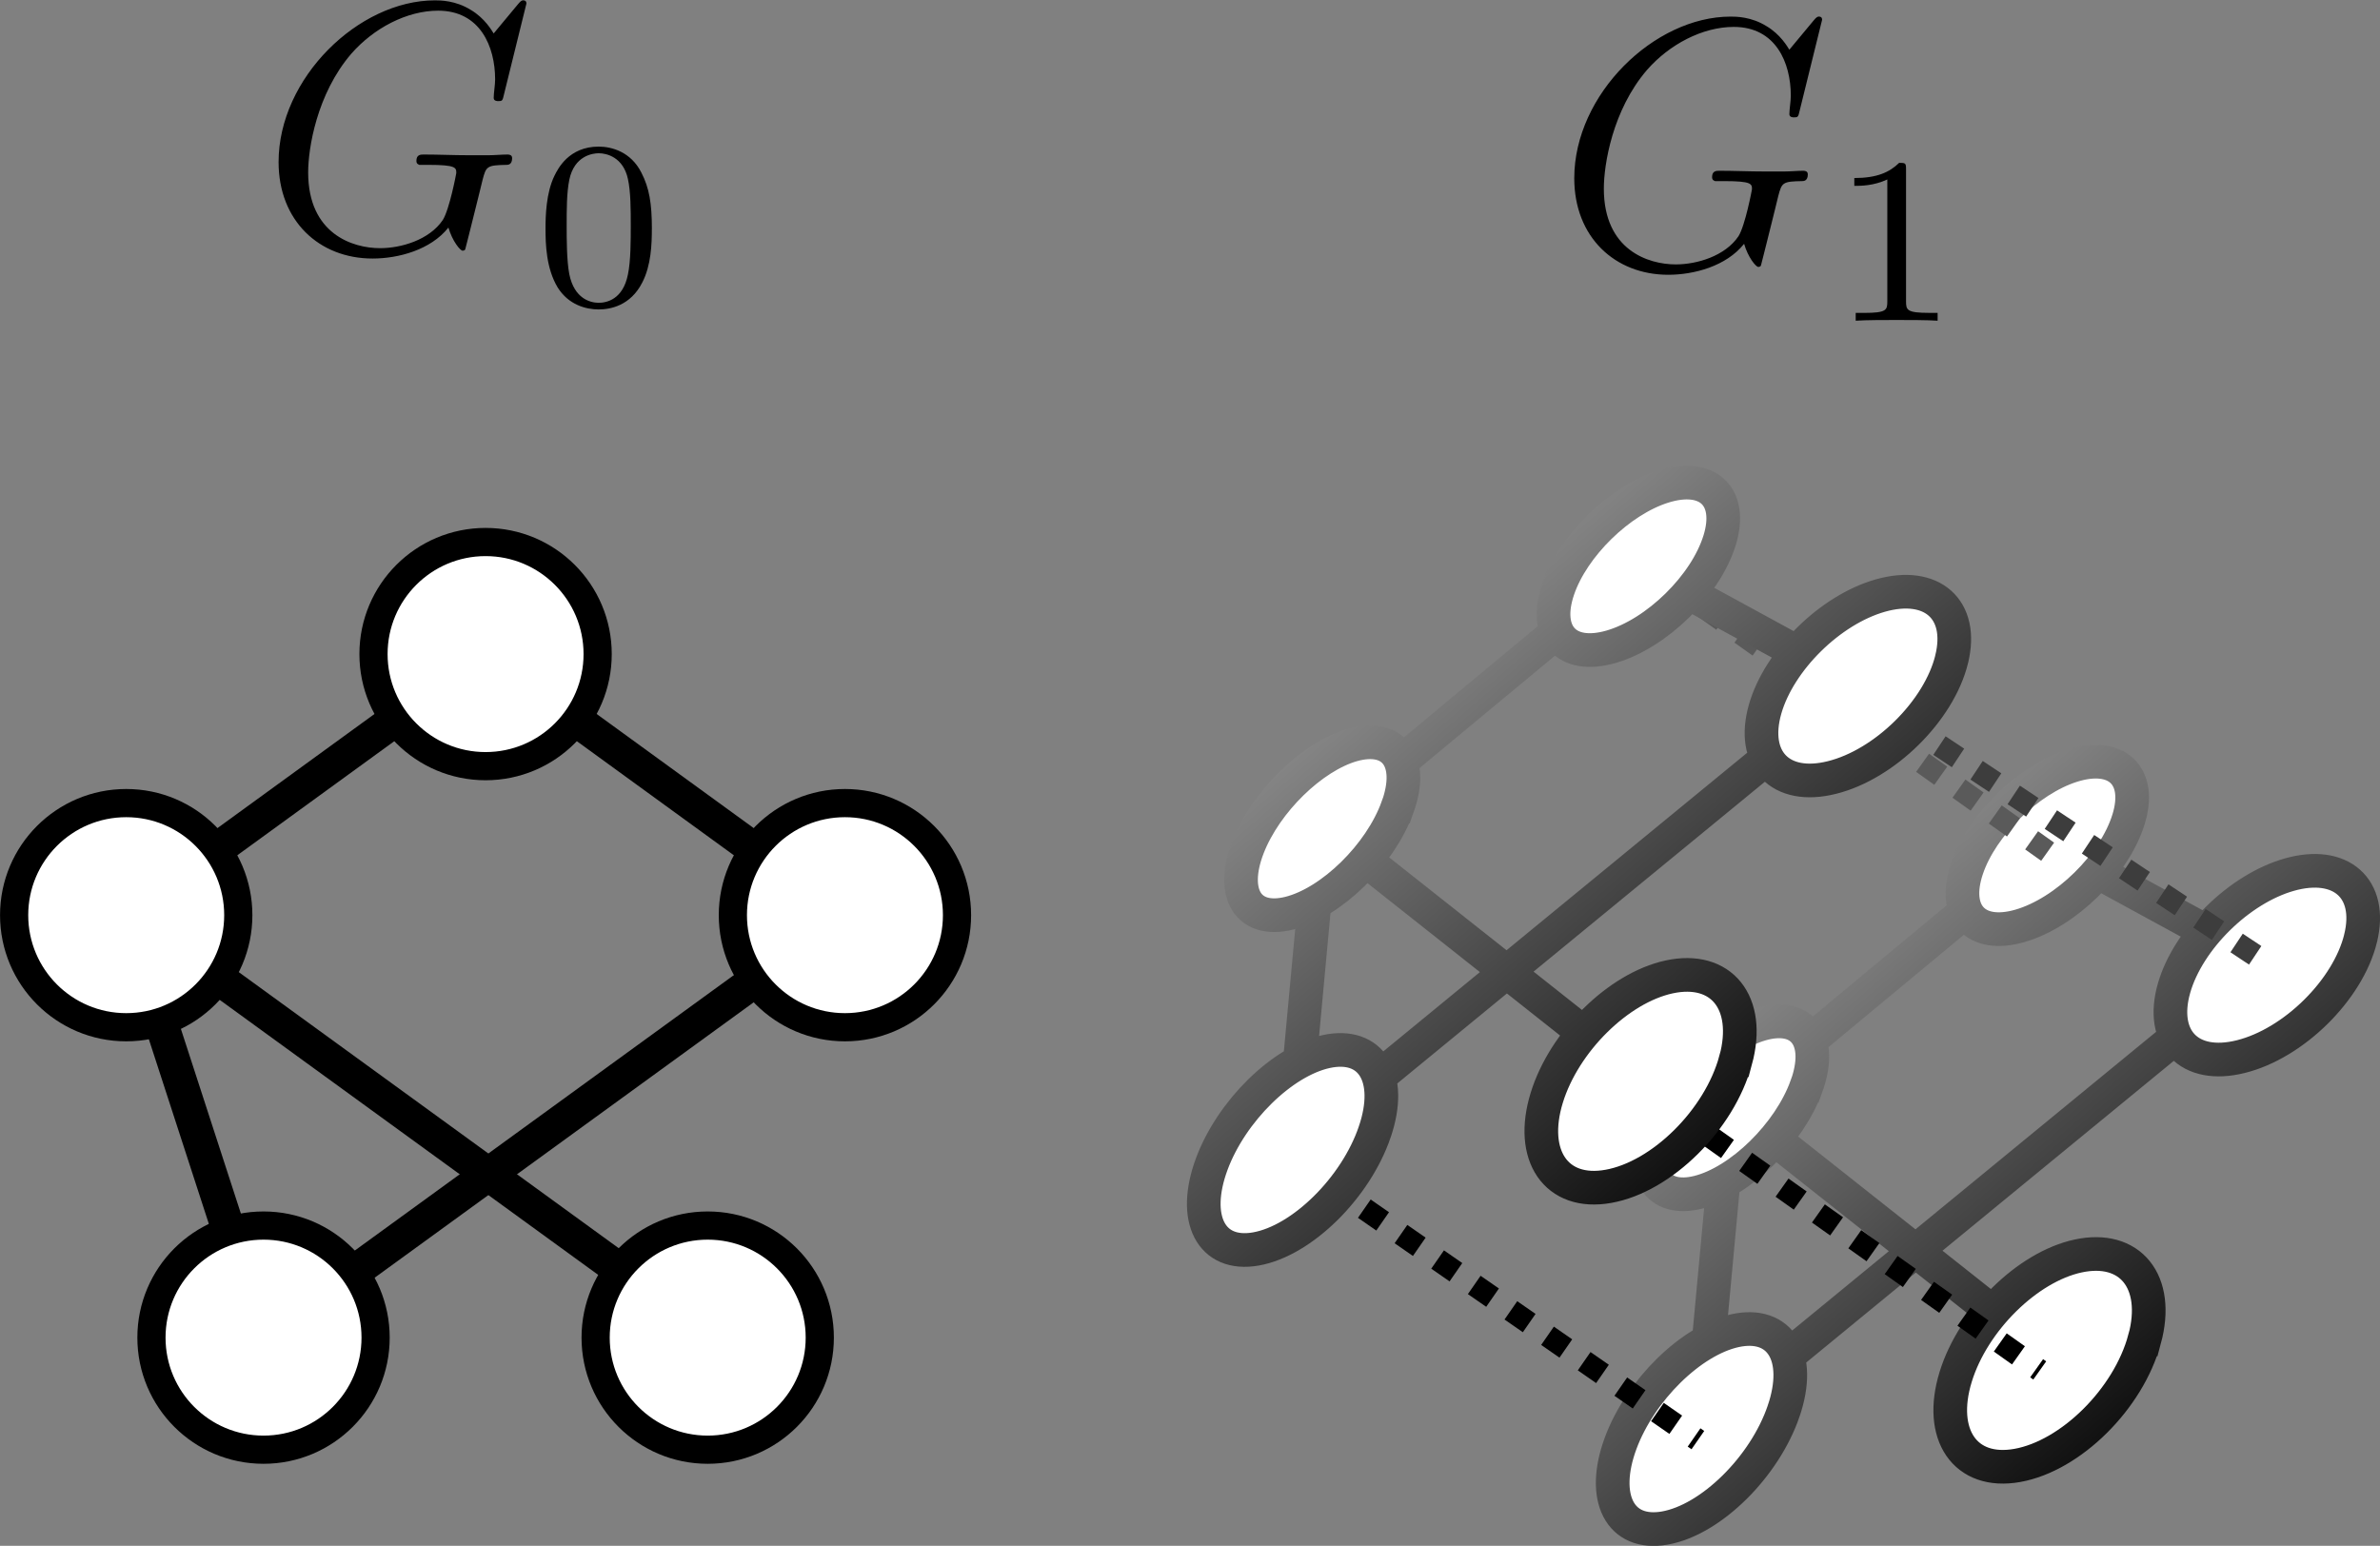 <?xml version="1.0" encoding="UTF-8" standalone="no"?>
<!-- Created with Inkscape (http://www.inkscape.org/) -->

<svg
   xmlns:dc="http://purl.org/dc/elements/1.1/"
   xmlns:cc="http://creativecommons.org/ns#"
   xmlns:rdf="http://www.w3.org/1999/02/22-rdf-syntax-ns#"
   xmlns:svg="http://www.w3.org/2000/svg"
   xmlns="http://www.w3.org/2000/svg"
   xmlns:xlink="http://www.w3.org/1999/xlink"
   xmlns:sodipodi="http://sodipodi.sourceforge.net/DTD/sodipodi-0.dtd"
   xmlns:inkscape="http://www.inkscape.org/namespaces/inkscape"
   width="28.286mm"
   height="18.372mm"
   viewBox="0 0 28.286 18.372"
   version="1.1"
   id="svg8"
   inkscape:version="0.92.5 (2060ec1f9f, 2020-04-08)"
   sodipodi:docname="wlog_regular_pentagon.svg">
  <rect x="0" y="0" width="28.286" height="18.372" fill="#808080" stroke="none"/>
  <defs
     id="defs2">
    <inkscape:path-effect
       overflow_perspective="false"
       vertical_mirror="false"
       horizontal_mirror="false"
       deform_type="perspective"
       is_visible="true"
       id="path-effect5223"
       down_right_point="108.602,121.536"
       down_left_point="99.667,123.123"
       up_right_point="110.874,112.335"
       up_left_point="102.875,114.874"
       effect="perspective-envelope" />
    <inkscape:path-effect
       effect="perspective-envelope"
       up_left_point="94.961,109.066"
       up_right_point="106.168,109.066"
       down_left_point="94.961,119.855"
       down_right_point="106.168,119.855"
       id="path-effect5181"
       is_visible="true"
       deform_type="perspective"
       horizontal_mirror="false"
       vertical_mirror="false"
       overflow_perspective="false" />
    <linearGradient
       inkscape:collect="always"
       id="linearGradient4803">
      <stop
         style="stop-color:#000000;stop-opacity:1;"
         offset="0"
         id="stop4799" />
      <stop
         style="stop-color:#fdfdfd;stop-opacity:1"
         offset="1"
         id="stop4801" />
    </linearGradient>
    <inkscape:path-effect
       effect="perspective-envelope"
       up_left_point="102.875,114.874"
       up_right_point="110.874,112.335"
       down_left_point="99.667,123.123"
       down_right_point="108.602,121.536"
       id="path-effect4797"
       is_visible="true"
       deform_type="perspective"
       horizontal_mirror="false"
       vertical_mirror="false"
       overflow_perspective="false" />
    <inkscape:path-effect
       effect="perspective-envelope"
       up_left_point="102.875,114.874"
       up_right_point="110.874,112.335"
       down_left_point="99.667,123.123"
       down_right_point="108.602,121.536"
       id="path-effect4797-3"
       is_visible="false"
       deform_type="perspective"
       horizontal_mirror="false"
       vertical_mirror="false"
       overflow_perspective="false" />
    <path
       d="m 3.897,-2.542 c 0,-0.853 -0.088,-1.371 -0.351,-1.881 -0.351,-0.701 -0.996,-0.877 -1.435,-0.877 -1.004,0 -1.371,0.749 -1.482,0.972 -0.287,0.582 -0.303,1.371 -0.303,1.785 0,0.526 0.024,1.331 0.406,1.969 0.367,0.59 0.956,0.741 1.379,0.741 0.383,0 1.068,-0.12 1.466,-0.909 0.295,-0.574 0.319,-1.283 0.319,-1.801 z M 2.112,-0.056 c -0.271,0 -0.821,-0.128 -0.988,-0.964 -0.088,-0.454 -0.088,-1.203 -0.088,-1.618 0,-0.55 0,-1.108 0.088,-1.546 0.167,-0.813 0.789,-0.893 0.988,-0.893 0.271,0 0.821,0.135 0.98,0.861 0.096,0.438 0.096,1.036 0.096,1.578 0,0.47 0,1.188 -0.096,1.634 -0.167,0.837 -0.717,0.948 -0.98,0.948 z"
       id="g1-48"
       inkscape:connector-curvature="0" />
    <path
       d="m 8.919,-8.309 c 0,-0.108 -0.084,-0.108 -0.108,-0.108 -0.024,0 -0.072,0 -0.167,0.12 L 7.819,-7.305 C 7.759,-7.4 7.52,-7.819 7.054,-8.094 6.539,-8.416 6.025,-8.416 5.846,-8.416 c -2.558,0 -5.248,2.606 -5.248,5.428 0,1.973 1.363,3.24 3.156,3.24 0.861,0 1.949,-0.287 2.546,-1.04 0.132,0.454 0.395,0.777 0.478,0.777 0.06,0 0.072,-0.036 0.084,-0.036 0.012,-0.024 0.108,-0.442 0.167,-0.658 l 0.191,-0.765 c 0.096,-0.395 0.143,-0.562 0.227,-0.921 0.12,-0.454 0.143,-0.49 0.801,-0.502 0.048,0 0.191,0 0.191,-0.227 0,-0.12 -0.12,-0.12 -0.155,-0.12 -0.203,0 -0.43,0.024 -0.646,0.024 H 6.994 c -0.502,0 -1.028,-0.024 -1.518,-0.024 -0.108,0 -0.251,0 -0.251,0.215 0,0.12 0.096,0.12 0.096,0.132 h 0.299 c 0.944,0 0.944,0.096 0.944,0.275 0,0.012 -0.227,1.219 -0.454,1.578 -0.454,0.669 -1.399,0.944 -2.104,0.944 -0.921,0 -2.415,-0.478 -2.415,-2.546 0,-0.801 0.287,-2.63 1.447,-3.981 0.753,-0.861 1.865,-1.447 2.917,-1.447 1.411,0 1.913,1.207 1.913,2.307 0,0.191 -0.048,0.454 -0.048,0.622 0,0.108 0.12,0.108 0.155,0.108 0.132,0 0.143,-0.012 0.191,-0.227 z"
       id="g0-71"
       inkscape:connector-curvature="0" />
    <path
       d="m 2.503,-5.077 c 0,-0.215 -0.016,-0.223 -0.231,-0.223 -0.327,0.319 -0.749,0.51 -1.506,0.51 v 0.263 c 0.215,0 0.646,0 1.108,-0.215 v 4.089 c 0,0.295 -0.024,0.391 -0.781,0.391 H 0.813 V 0 c 0.327,-0.024 1.012,-0.024 1.371,-0.024 0.359,0 1.052,0 1.379,0.024 V -0.263 H 3.284 c -0.757,0 -0.781,-0.096 -0.781,-0.391 z"
       id="g1-49"
       inkscape:connector-curvature="0" />
    <path
       d="m 8.919,-8.309 c 0,-0.108 -0.084,-0.108 -0.108,-0.108 -0.024,0 -0.072,0 -0.167,0.12 L 7.819,-7.305 C 7.759,-7.4 7.52,-7.819 7.054,-8.094 6.539,-8.416 6.025,-8.416 5.846,-8.416 c -2.558,0 -5.248,2.606 -5.248,5.428 0,1.973 1.363,3.24 3.156,3.24 0.861,0 1.949,-0.287 2.546,-1.04 0.132,0.454 0.395,0.777 0.478,0.777 0.06,0 0.072,-0.036 0.084,-0.036 0.012,-0.024 0.108,-0.442 0.167,-0.658 l 0.191,-0.765 c 0.096,-0.395 0.143,-0.562 0.227,-0.921 0.12,-0.454 0.143,-0.49 0.801,-0.502 0.048,0 0.191,0 0.191,-0.227 0,-0.12 -0.12,-0.12 -0.155,-0.12 -0.203,0 -0.43,0.024 -0.646,0.024 H 6.994 c -0.502,0 -1.028,-0.024 -1.518,-0.024 -0.108,0 -0.251,0 -0.251,0.215 0,0.12 0.096,0.12 0.096,0.132 h 0.299 c 0.944,0 0.944,0.096 0.944,0.275 0,0.012 -0.227,1.219 -0.454,1.578 -0.454,0.669 -1.399,0.944 -2.104,0.944 -0.921,0 -2.415,-0.478 -2.415,-2.546 0,-0.801 0.287,-2.63 1.447,-3.981 0.753,-0.861 1.865,-1.447 2.917,-1.447 1.411,0 1.913,1.207 1.913,2.307 0,0.191 -0.048,0.454 -0.048,0.622 0,0.108 0.12,0.108 0.155,0.108 0.132,0 0.143,-0.012 0.191,-0.227 z"
       id="g0-71-5"
       inkscape:connector-curvature="0" />
    <linearGradient
       inkscape:collect="always"
       xlink:href="#linearGradient4803"
       id="linearGradient4805-5"
       x1="108.629"
       y1="121.556"
       x2="98.719"
       y2="110.505"
       gradientUnits="userSpaceOnUse" />
    <inkscape:path-effect
       effect="perspective-envelope"
       up_left_point="102.875,114.874"
       up_right_point="110.874,112.335"
       down_left_point="99.667,123.123"
       down_right_point="108.602,121.536"
       id="path-effect4797-6"
       is_visible="true"
       deform_type="perspective"
       horizontal_mirror="false"
       vertical_mirror="false"
       overflow_perspective="false" />
    <linearGradient
       inkscape:collect="always"
       xlink:href="#linearGradient4803"
       id="linearGradient5231"
       x1="108.596"
       y1="121.604"
       x2="98.947"
       y2="110.406"
       gradientUnits="userSpaceOnUse" />
    <inkscape:path-effect
       effect="perspective-envelope"
       up_left_point="94.961,109.066"
       up_right_point="106.168,109.066"
       down_left_point="94.961,119.855"
       down_right_point="106.168,119.855"
       id="path-effect5181-3"
       is_visible="true"
       deform_type="perspective"
       horizontal_mirror="false"
       vertical_mirror="false"
       overflow_perspective="false" />
    <inkscape:path-effect
       overflow_perspective="false"
       vertical_mirror="false"
       horizontal_mirror="false"
       deform_type="perspective"
       is_visible="true"
       id="path-effect5223-2"
       down_right_point="108.602,121.536"
       down_left_point="99.667,123.123"
       up_right_point="110.874,112.335"
       up_left_point="102.875,114.874"
       effect="perspective-envelope" />
    <linearGradient
       inkscape:collect="always"
       xlink:href="#linearGradient4803"
       id="linearGradient5262"
       gradientUnits="userSpaceOnUse"
       x1="108.596"
       y1="121.604"
       x2="98.947"
       y2="110.406" />
  </defs>
  <sodipodi:namedview
     id="base"
     pagecolor="#ffffff"
     bordercolor="#666666"
     borderopacity="1.0"
     inkscape:pageopacity="0.0"
     inkscape:pageshadow="2"
     inkscape:zoom="3.959798"
     inkscape:cx="-9.8446554"
     inkscape:cy="62.288952"
     inkscape:document-units="mm"
     inkscape:current-layer="layer1"
     showgrid="false"
     inkscape:snap-nodes="false"
     inkscape:window-width="1920"
     inkscape:window-height="1136"
     inkscape:window-x="0"
     inkscape:window-y="27"
     inkscape:window-maximized="1" />
  <g
     inkscape:label="Layer 1"
     inkscape:groupmode="layer"
     id="layer1"
     transform="translate(-76.848,-104.732)"
     style="display:inline">
    <path
       id="path3077-8-4-0"
       style="display:inline;fill:#ffffff;fill-opacity:1;stroke:url(#linearGradient5262);stroke-width:0.4;stroke-linecap:butt;stroke-linejoin:miter;stroke-miterlimit:4;stroke-dasharray:none;stroke-opacity:1"
       d="m 103.103,118.159 c 0,0 2.6,2.057 2.6,2.057 m 1.206,-5.26 c 0,0 1.287,0.702 1.287,0.702 m -4.712,1.302 c 0,0 1.86,-1.544 1.86,-1.544 m -2.885,3.222 c 0,0 -0.175,1.885 -0.175,1.885 m 0.936,0.184 c 0,0 4.619,-3.791 4.619,-3.791 m -0.566,-2.588 c -0.165,0.537 -0.748,1.109 -1.29,1.265 -0.532,0.153 -0.808,-0.158 -0.629,-0.683 0.175,-0.515 0.729,-1.056 1.247,-1.22 0.528,-0.167 0.834,0.113 0.672,0.639 z m -3.828,3.172 c -0.203,0.564 -0.783,1.133 -1.284,1.259 -0.492,0.123 -0.707,-0.234 -0.493,-0.784 0.21,-0.54 0.761,-1.078 1.242,-1.215 0.49,-0.138 0.735,0.187 0.536,0.74 z m 6.586,-1.757 c -0.151,0.612 -0.795,1.248 -1.423,1.404 -0.615,0.154 -0.964,-0.217 -0.794,-0.813 0.167,-0.583 0.774,-1.181 1.371,-1.35 0.608,-0.172 0.993,0.161 0.846,0.758 z m -2.568,4.765 c -0.191,0.706 -0.876,1.385 -1.512,1.498 -0.622,0.111 -0.943,-0.369 -0.732,-1.053 0.206,-0.669 0.85,-1.305 1.454,-1.436 0.617,-0.134 0.978,0.302 0.791,0.991 z m -4.288,0.85 c -0.226,0.665 -0.865,1.295 -1.412,1.392 -0.536,0.095 -0.765,-0.362 -0.526,-1.008 0.234,-0.631 0.838,-1.224 1.361,-1.338 0.534,-0.116 0.798,0.304 0.577,0.954 z"
       inkscape:path-effect="#path-effect5181;#path-effect5223"
       inkscape:original-d="m 97.456207,114.31985 4.754803,3.45456 m -0.56881,-6.59263 2.11519,1.53678 m -6.386158,1e-5 2.11521,-1.53678 m -2.78139,3.58705 0.80794,2.48656 m 1.48961,0.484 4.754788,-3.45456 m -1.86073,-3.88619 a 1.3323501,1.3323501 0 0 1 -1.33235,1.33235 1.3323501,1.3323501 0 0 1 -1.332348,-1.33235 1.3323501,1.3323501 0 0 1 1.332348,-1.33235 1.3323501,1.3323501 0 0 1 1.33235,1.33235 z m -4.270978,3.10305 a 1.3323501,1.3323501 0 0 1 -1.33235,1.33235 1.3323501,1.3323501 0 0 1 -1.332349,-1.33235 1.3323501,1.3323501 0 0 1 1.332349,-1.33235 1.3323501,1.3323501 0 0 1 1.33235,1.33235 z m 8.541958,0 a 1.3323501,1.3323501 0 0 1 -1.33235,1.33235 1.3323501,1.3323501 0 0 1 -1.33235,-1.33235 1.3323501,1.3323501 0 0 1 1.33235,-1.33235 1.3323501,1.3323501 0 0 1 1.33235,1.33235 z m -1.63137,5.02085 a 1.3323501,1.3323501 0 0 1 -1.33235,1.33235 1.3323501,1.3323501 0 0 1 -1.33235,-1.33235 1.3323501,1.3323501 0 0 1 1.33235,-1.33235 1.3323501,1.3323501 0 0 1 1.33235,1.33235 z m -5.279218,0 a 1.3323501,1.3323501 0 0 1 -1.33235,1.33235 1.3323501,1.3323501 0 0 1 -1.33235,-1.33235 1.3323501,1.3323501 0 0 1 1.33235,-1.33235 1.3323501,1.3323501 0 0 1 1.33235,1.33235 z"
       inkscape:connector-curvature="0"
       transform="translate(-5.128,0.143)" />
    <path
       style="fill:none;stroke:#000000;stroke-width:0.4;stroke-linecap:butt;stroke-linejoin:miter;stroke-miterlimit:4;stroke-dasharray:none;stroke-opacity:1"
       d="m 83.697,113.289 2.115,1.537"
       id="path3061"
       inkscape:connector-curvature="0" />
    <path
       style="fill:none;stroke:#000000;stroke-width:0.4;stroke-linecap:butt;stroke-linejoin:miter;stroke-miterlimit:4;stroke-dasharray:none;stroke-opacity:1"
       d="m 79.426,114.826 2.115,-1.537"
       id="path3065"
       inkscape:connector-curvature="0"
       sodipodi:nodetypes="cc" />
    <path
       style="fill:none;stroke:#000000;stroke-width:0.4;stroke-linecap:butt;stroke-linejoin:miter;stroke-miterlimit:4;stroke-dasharray:none;stroke-opacity:1"
       d="m 78.76,116.876 0.808,2.487"
       id="path3067"
       inkscape:connector-curvature="0" />
    <path
       style="fill:none;stroke:#000000;stroke-width:0.4;stroke-linecap:butt;stroke-linejoin:miter;stroke-miterlimit:4;stroke-dasharray:none;stroke-opacity:1"
       d="m 81.058,119.847 4.755,-3.455"
       id="path3079"
       inkscape:connector-curvature="0" />
    <circle
       style="fill:#ffffff;fill-opacity:1;stroke:#000000;stroke-width:0.335;stroke-miterlimit:4;stroke-dasharray:none;stroke-dashoffset:0;stroke-opacity:1"
       id="path1722-6-3"
       cx="82.619"
       cy="112.506"
       r="1.332" />
    <circle
       style="fill:#ffffff;fill-opacity:1;stroke:#000000;stroke-width:0.335;stroke-miterlimit:4;stroke-dasharray:none;stroke-dashoffset:0;stroke-opacity:1"
       id="path1722-6"
       cx="78.348"
       cy="115.609"
       r="1.332" />
    <circle
       style="fill:#ffffff;fill-opacity:1;stroke:#000000;stroke-width:0.335;stroke-miterlimit:4;stroke-dasharray:none;stroke-dashoffset:0;stroke-opacity:1"
       id="path1722-5"
       cx="86.89"
       cy="115.609"
       r="1.332" />
    <circle
       style="fill:#ffffff;fill-opacity:1;stroke:#000000;stroke-width:0.335;stroke-miterlimit:4;stroke-dasharray:none;stroke-dashoffset:0;stroke-opacity:1"
       id="path1722"
       cx="85.259"
       cy="120.63"
       r="1.332" />
    <circle
       style="fill:#ffffff;fill-opacity:1;stroke:#000000;stroke-width:0.335;stroke-miterlimit:4;stroke-dasharray:none;stroke-dashoffset:0;stroke-opacity:1"
       id="path1722-7"
       cx="79.98"
       cy="120.63"
       r="1.332" />
    <g
       transform="matrix(0.354,0,0,0.354,59.977,84.439)"
       id="page1">
      <use
         id="use4914"
         xlink:href="#g0-71"
         y="65.753"
         x="56.413"
         width="100%"
         height="100%" />
      <use
         id="use4916"
         xlink:href="#g1-48"
         y="67.547"
         x="65.647"
         width="100%"
         height="100%" />
    </g>
    <g
       transform="matrix(0.354,0,0,0.354,75.376,84.632)"
       id="page1-9">
      <use
         id="use4934"
         xlink:href="#g0-71-5"
         y="65.753"
         x="56.413"
         width="100%"
         height="100%" />
      <use
         id="use4936"
         xlink:href="#g1-49"
         y="67.547"
         x="65.647"
         width="100%"
         height="100%" />
    </g>
    <path
       style="fill:none;stroke:#000000;stroke-width:0.4;stroke-linecap:butt;stroke-linejoin:miter;stroke-miterlimit:4;stroke-dasharray:none;stroke-opacity:1"
       d="m 79.479,116.383 4.755,3.455"
       id="path3077-8"
       inkscape:connector-curvature="0" />
    <path
       style="fill:none;stroke:#000000;stroke-width:0.265;stroke-linecap:butt;stroke-linejoin:miter;stroke-miterlimit:4;stroke-dasharray:0.265, 0.265;stroke-dashoffset:0;stroke-opacity:1"
       d="m 92.192,118.493 4.835,3.355"
       id="path4840"
       inkscape:connector-curvature="0"
       sodipodi:nodetypes="cc" />
    <path
       style="display:inline;fill:none;stroke:#000000;stroke-width:0.265;stroke-linecap:butt;stroke-linejoin:miter;stroke-miterlimit:4;stroke-dasharray:0.265, 0.265;stroke-dashoffset:0;stroke-opacity:1"
       d="m 96.298,117.621 4.792,3.399"
       id="path4838"
       inkscape:connector-curvature="0"
       sodipodi:nodetypes="cc" />
    <path
       style="display:inline;fill:none;stroke:#5a5a5a;stroke-width:0.265;stroke-linecap:butt;stroke-linejoin:miter;stroke-miterlimit:4;stroke-dasharray:0.265, 0.265;stroke-dashoffset:0.106;stroke-opacity:1"
       d="m 96.329,111.402 4.855,3.453"
       id="path4836"
       inkscape:connector-curvature="0"
       sodipodi:nodetypes="cc" />
    <path
       style="fill:none;stroke:#3d3d3d;stroke-width:0.265;stroke-linecap:butt;stroke-linejoin:miter;stroke-miterlimit:4;stroke-dasharray:0.265, 0.265;stroke-dashoffset:0;stroke-opacity:1"
       d="m 99.015,113.007 4.828,3.207"
       id="path5265"
       inkscape:connector-curvature="0"
       sodipodi:nodetypes="cc" />
  </g>
  <g
     inkscape:groupmode="layer"
     id="layer2"
     inkscape:label="Layer 2"
     transform="translate(-76.848,-104.732)"
     style="display:inline">
    <path
       id="path3077-8-4"
       style="fill:#ffffff;fill-opacity:1;stroke:url(#linearGradient5231);stroke-width:0.4;stroke-linecap:butt;stroke-linejoin:miter;stroke-miterlimit:4;stroke-dasharray:none;stroke-opacity:1"
       d="m 103.103,118.159 c 0,0 2.6,2.057 2.6,2.057 m 1.206,-5.26 c 0,0 1.287,0.702 1.287,0.702 m -4.712,1.302 c 0,0 1.86,-1.544 1.86,-1.544 m -2.885,3.222 c 0,0 -0.175,1.885 -0.175,1.885 m 0.936,0.184 c 0,0 4.619,-3.791 4.619,-3.791 m -0.566,-2.588 c -0.165,0.537 -0.748,1.109 -1.29,1.265 -0.532,0.153 -0.808,-0.158 -0.629,-0.683 0.175,-0.515 0.729,-1.056 1.247,-1.22 0.528,-0.167 0.834,0.113 0.672,0.639 z m -3.828,3.172 c -0.203,0.564 -0.783,1.133 -1.284,1.259 -0.492,0.123 -0.707,-0.234 -0.493,-0.784 0.21,-0.54 0.761,-1.078 1.242,-1.215 0.49,-0.138 0.735,0.187 0.536,0.74 z m 6.586,-1.757 c -0.151,0.612 -0.795,1.248 -1.423,1.404 -0.615,0.154 -0.964,-0.217 -0.794,-0.813 0.167,-0.583 0.774,-1.181 1.371,-1.35 0.608,-0.172 0.993,0.161 0.846,0.758 z m -2.568,4.765 c -0.191,0.706 -0.876,1.385 -1.512,1.498 -0.622,0.111 -0.943,-0.369 -0.732,-1.053 0.206,-0.669 0.85,-1.305 1.454,-1.436 0.617,-0.134 0.978,0.302 0.791,0.991 z m -4.288,0.85 c -0.226,0.665 -0.865,1.295 -1.412,1.392 -0.536,0.095 -0.765,-0.362 -0.526,-1.008 0.234,-0.631 0.838,-1.224 1.361,-1.338 0.534,-0.116 0.798,0.304 0.577,0.954 z"
       inkscape:path-effect="#path-effect5181;#path-effect5223"
       inkscape:original-d="m 97.456207,114.31985 4.754803,3.45456 m -0.56881,-6.59263 2.11519,1.53678 m -6.386158,1e-5 2.11521,-1.53678 m -2.78139,3.58705 0.80794,2.48656 m 1.48961,0.484 4.754788,-3.45456 m -1.86073,-3.88619 a 1.3323501,1.3323501 0 0 1 -1.33235,1.33235 1.3323501,1.3323501 0 0 1 -1.332348,-1.33235 1.3323501,1.3323501 0 0 1 1.332348,-1.33235 1.3323501,1.3323501 0 0 1 1.33235,1.33235 z m -4.270978,3.10305 a 1.3323501,1.3323501 0 0 1 -1.33235,1.33235 1.3323501,1.3323501 0 0 1 -1.332349,-1.33235 1.3323501,1.3323501 0 0 1 1.332349,-1.33235 1.3323501,1.3323501 0 0 1 1.33235,1.33235 z m 8.541958,0 a 1.3323501,1.3323501 0 0 1 -1.33235,1.33235 1.3323501,1.3323501 0 0 1 -1.33235,-1.33235 1.3323501,1.3323501 0 0 1 1.33235,-1.33235 1.3323501,1.3323501 0 0 1 1.33235,1.33235 z m -1.63137,5.02085 a 1.3323501,1.3323501 0 0 1 -1.33235,1.33235 1.3323501,1.3323501 0 0 1 -1.33235,-1.33235 1.3323501,1.3323501 0 0 1 1.33235,-1.33235 1.3323501,1.3323501 0 0 1 1.33235,1.33235 z m -5.279218,0 a 1.3323501,1.3323501 0 0 1 -1.33235,1.33235 1.3323501,1.3323501 0 0 1 -1.33235,-1.33235 1.3323501,1.3323501 0 0 1 1.33235,-1.33235 1.3323501,1.3323501 0 0 1 1.33235,1.33235 z"
       inkscape:connector-curvature="0"
       transform="translate(-9.988,-3.174)" />
  </g>
</svg>
